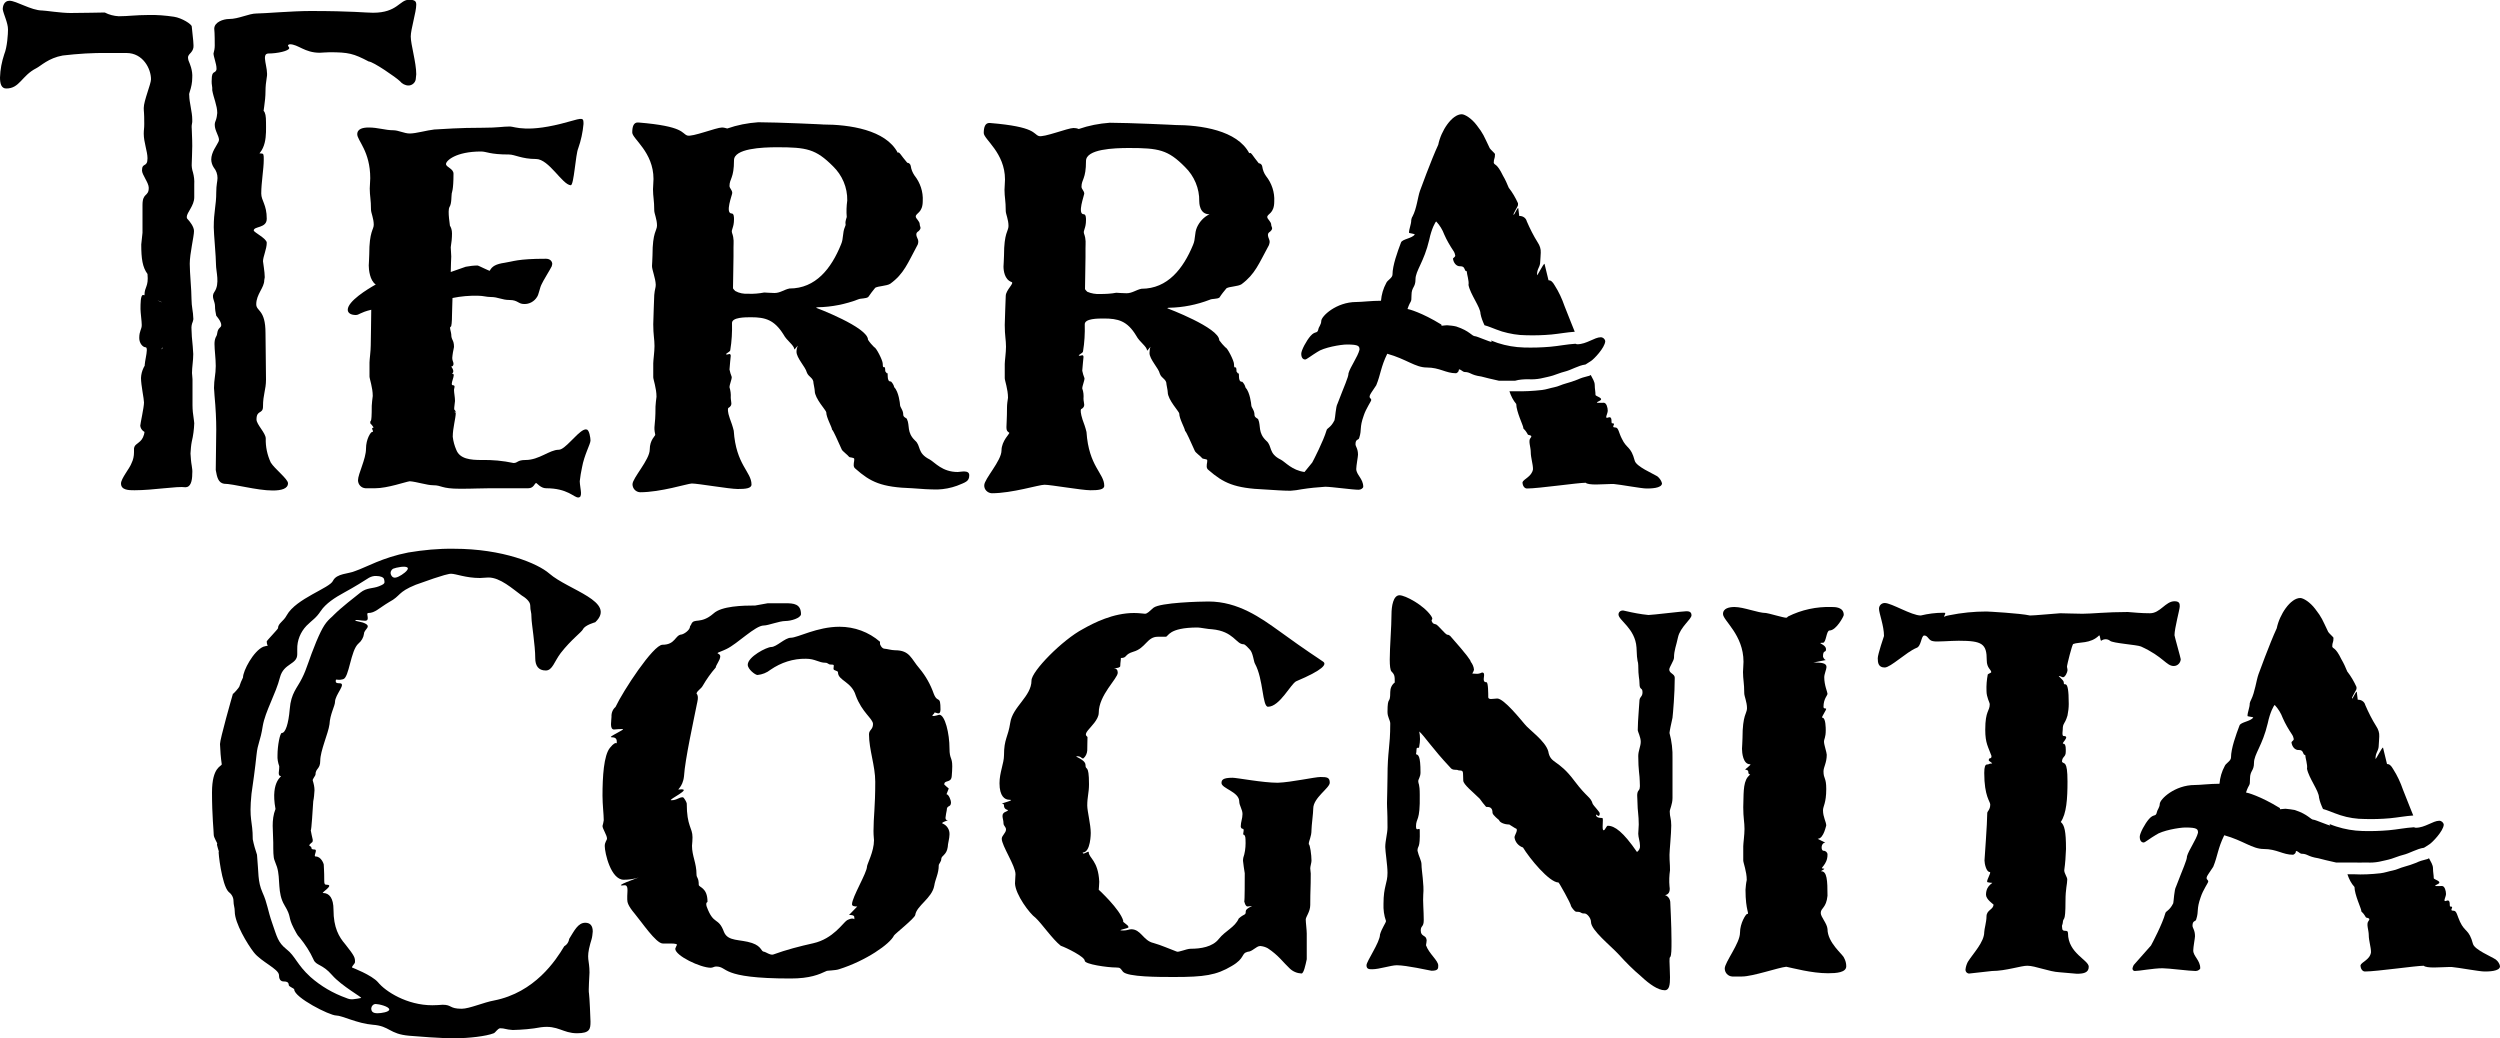 <?xml version="1.0" encoding="utf-8"?>
<!-- Generator: Adobe Illustrator 25.2.1, SVG Export Plug-In . SVG Version: 6.00 Build 0)  -->
<svg version="1.1" id="Camada_1" xmlns="http://www.w3.org/2000/svg" xmlns:xlink="http://www.w3.org/1999/xlink" x="0px" y="0px"
	 viewBox="0 0 1000 415.4" style="enable-background:new 0 0 1000 415.4;" xml:space="preserve">
<g>
	<path d="M53.8,196.1c-2.2,0-5.4,0-5.4-2.7c0-2,3.5-6.1,4.2-8.1c0.7-1.4,1-2.9,1-4.4v-1c-0.1-0.9,0.3-1.7,1-2.2c1-1,3.4-1.6,3.4-7.3
		c1.9,0.2,3.8,0.6,5.7,1.1c-1.2,0-2.6,1.7-4.2,1.7c-1.7,0-3.2-1.2-3.4-2.9c0-0.7,1.5-7.4,1.5-9.3c0-1.5-1.2-6.9-1.2-9.8
		c0.1-2.9,1.5-5.7,3.7-7.6c3.7-3.9,5-3.9,5-4.6c0-0.5-5.6,8.2-6.8,8.2c-1.5,0,1.6-8.3-0.1-8.3c-1,0-2.5-1.5-2.5-3.7
		c0-2.9,1-3.4,1-5.2c0-1.5-0.5-4.9-0.5-6.4c0-2,0-5.6,1-5.6c2,0,7.1,2.9,7.4,2.9c0.5-0.2-6.8-2.4-6.8-2.9c0-3.4,1.7-3.2,1.2-8.4
		c-2-2.7-2.5-6.1-2.5-11.8l0.5-4.7V82c0-5.1,2.5-3.2,2.5-6.9c0-2-2.7-5.2-2.7-6.9c0-3.4,2.2-1,2.2-4.9c0-2.7-1.5-6.4-1.5-9.8
		c0-1.7,0.2-2,0.2-3.9c0-5.1-0.2-4.7-0.2-6.4c0-2.9,2.9-9.6,2.9-11.5c0-4.2-3.2-10.5-9.8-10.5h-7.4c-6.1-0.1-12.1,0.3-18.1,1
		c-5.7,1-8.8,4.2-10.6,5.1c-5.9,3-6.6,8.1-12,8.1c-2,0-2.5-2-2.5-4.4c0.1-3.2,0.7-6.3,1.7-9.3c1.2-2.9,1.5-8.2,1.5-9.9
		c0-2.7-1.8-6.1-2.1-8.1c0-1.2,0.5-3.4,2.7-3.4c2.7,0,8.7,3.9,13.1,3.9c1.2,0,7.4,1,11.3,1C33.3,5.2,40,5,41.9,5
		c1.7,0.9,3.7,1.4,5.6,1.5c3.7,0,6.9-0.5,11.8-0.5c3.5-0.1,6.9,0.2,10.3,0.7c3.2,0.5,7.1,3,7.1,3.9c0,0.7,0.7,5.8,0.7,7.5
		c0.1,1.1-0.3,2.1-1,2.9c-1,1-1.2,1.5-1.2,2c0,0.4,0.1,0.8,0.2,1.2c0.4,0.9,0.7,1.8,1,2.7c0.4,1.4,0.6,2.8,0.5,4.2
		c0,1.9-0.4,3.8-1,5.6c-0.2,0.5-0.3,1-0.2,1.5c0,2.7,1.2,6.6,1.2,9.6v1c-0.2,0.9-0.3,1.8-0.2,2.7c0,1.7,0.2,3.4,0.2,6.9
		c0,3.2-0.2,5.2-0.2,6.9c-0.1,1.2,0.1,2.5,0.5,3.7c0.4,1.5,0.6,3.1,0.5,4.7v5.2c0,3.4-3,6.1-3,7.9c0,0.3,0.1,0.5,0.2,0.7
		c1,1,2.7,3.2,2.7,4.9c0,2.2-1.7,9-1.7,13.1c0,3.7,0.7,10.4,0.7,14.1c0,3,0.7,5.4,0.7,7.4c0.1,0.6,0,1.2-0.2,1.7
		c-0.4,0.9-0.6,1.9-0.5,3c0,1.7,0.2,3.9,0.5,6.9c0,1,0.2,2,0.2,3c0,2.7-0.5,5.2-0.5,7.6c0,0.7,0.2,1.7,0.2,2.5v10.3
		c0,1.9,0.2,3.8,0.5,5.6c0,0.5,0.2,1,0.2,1.7c-0.1,2.5-0.4,4.9-1,7.4c-0.3,1.5-0.4,3.1-0.5,4.7c0.1,1.6,0.2,3.3,0.5,4.9
		c0.2,1.1,0.3,2.1,0.2,3.2c0,3-0.7,5.4-2.7,5.4C70.8,194.4,61.4,196.1,53.8,196.1z M86.3,188c0-3.4,0.2-12.3,0.2-16.2
		c0-3.9-0.2-8.3-0.7-13.7c0-1-0.2-2.2-0.2-2.9c0-3.4,0.7-5.4,0.7-8.8c0-3-0.5-6.4-0.5-8.8c0-0.9,0.1-1.8,0.5-2.7
		c1-1.5,0.2-2.5,1.7-3.9c0.3-0.2,0.5-0.6,0.5-1c0-1.5-2-3.7-2-3.7c-0.3-1.3-0.5-2.6-0.5-3.9c0-2-1.7-3.7-0.2-5.7
		c2.2-3.2,0.6-8.1,0.6-10.8c0-3.2-0.9-12.5-0.9-15c0-6.4,1-8.6,1-14c0-3,0.5-4.4,0.5-5.7c0-1.5-0.5-3-1.5-4.2c-0.6-0.9-1-2.1-1-3.2
		c0-2.9,2.2-5.6,2.9-7.1c0-0.2,0.2-0.5,0.2-0.7c0-1.7-1.7-3.7-1.7-6.1c0-0.7,0.2-1.3,0.5-2c0.3-0.9,0.4-1.8,0.5-2.7
		c0-3-1.5-6.1-2-9.1v-1c-0.2-1.1-0.3-2.3-0.2-3.4c0-1.5,0.2-2.5,1.2-2.9c0.5-0.3,0.8-0.9,0.7-1.5c0-1.7-1.2-4.7-1.2-5.9
		c0.3-1,0.5-2.1,0.5-3.2c0-0.7,0-5-0.2-6.7c0-2.7,3.7-3.9,5.9-3.9c3.9,0,7.9-2.2,11-2.2c2.9,0,14.2-1,21.6-1c16.7,0,22.1,0.7,25,0.7
		c9.8,0,10.6-5.2,14.4-5.2c2.5,0,2.9,0.7,2.9,2c0,2.9-2.2,9.8-2.2,12.7c0,3.2,2.2,10.4,2.2,15.1c0,0.7-0.2,1.2-0.2,2
		c-0.2,1.4-1.5,2.5-2.9,2.5c-1.3,0-2.6-0.7-3.4-1.7c-1.5-1.5-10.8-7.9-12.5-7.9c-6.1-3.2-8.1-3.7-15.7-3.7c-1.7,0-2.9,0.2-3.9,0.2
		c-6.1,0-8.6-3.4-12-3.4c-0.5,0.2-0.7,0.2-0.7,0.5s0.5,0.7,0.5,1c0,1.2-4.9,2.2-8.3,2.2c-3.2,0,0.1,5.9-0.7,9.6
		c-0.3,1.8-0.5,3.6-0.5,5.4c0,4.4-1,8.2-1,10.6c0,1.2-6.6-3.5-3.2-3.5c3.4,0,4.4,0.5,4.4,5.4c0,4.7,0.7,12.3-6.4,15
		c-2.9,1,0.2-3.5,0.2-3.5c2,0,2.8,1,4.3,1c1,0,1,0.5,1,2.5c0,3.7-1,9.1-1,13.5c0,2.9,2.2,4.4,2.2,10.1c0,3.9-5.2,2.9-5.2,4.7
		c0,0.7,5.2,3.2,5.2,4.9c0,2.5-1.5,5.6-1.5,7.4c0,0.5,0.7,4.2,0.7,6.4c-0.1,0.4-0.1,0.8-0.2,1.2c0,3-3.2,5.6-3.2,9.6
		c0,2.9,3.7,2,3.7,11.5c0,5.1,0.2,12.5,0.2,18.6c0,4.2-1.2,5.9-1.2,10.8c0,3.2-2.6,1.2-2.6,5.2c0,2,3.7,5.4,3.7,7.6
		c-0.1,3.3,0.6,6.6,2,9.6c1.5,2.5,6.9,6.6,6.9,8.3c0,2.2-2.7,2.9-6.1,2.9c-6.4,0-15.8-2.7-19.5-2.7C87.3,193.1,86.8,190.9,86.3,188z
		"/>
	<path d="M147.5,106.2c0-1.2,0.2-2.5,0.2-4.4c0-9.4,1.8-9.9,1.8-11.9c0-2.5-1.1-4.8-1.1-6c0-4.1-0.5-5.5-0.5-8.5
		c0-1.2,0.2-2.8,0.2-4.1c0-10.8-5.2-15.1-5.2-17.6c0-2.3,2.5-2.7,4.6-2.7c3.7,0,6.6,1.1,9.8,1.1c2.1,0,4.4,1.3,6.6,1.3
		c2.5,0,6.9-1.3,9.8-1.6c4.1-0.2,9.6-0.7,19.5-0.7c6,0,7.8-0.5,10.8-0.5c1.8,0,6.9,2.8,23.4-1.9c5.9-1.7,6-1.6,6,0.9
		c-0.3,3.3-1,6.6-2.1,9.7c-1.1,2.5-1.7,14.8-3,14.8c-3.4-0.2-8.7-10.5-13.9-10.5c-5.7,0-8.5-1.8-10.8-1.8c-7.8,0-8.9-1.2-11.2-1.2
		c-10.1,0-14,3.7-14,5s3,1.8,3,3.9c0,6.6-0.7,7.6-0.7,7.8c-0.2,1.3,0,4.1-0.9,5.5c-0.9,1.6,0.3,7.6,0.3,8.7c0,1.4-5.4-3-2.8-3
		c0.2,0,0.2,0.5,0.7,0.5c1.3,0,2.8,1.6,2.8,4.4c0,1.8-0.2,3.7-0.5,5.5c0,1.1,0.2,2.5,0.2,3.7c0,0.9-0.2,3.7-0.2,6.2l6-2.1
		c1.6-0.3,3.2-0.5,4.8-0.5c0.2,0,4.8,2.3,4.8,2.1c0.9-1.8,2.5-2.7,6-3.2c3.4-0.5,5-1.6,16.5-1.6c1.8,0,2.5,1.2,2.5,2.1
		c0,0.2-0.2,0.7-0.2,0.9c-0.5,1.1-3.7,6.2-4.1,7.3c-0.7,1.3-1.1,4.1-1.8,5c-1.1,1.8-3.1,2.9-5.2,2.8c-2.3,0-2.5-1.6-5.7-1.6
		c-3.2,0-4.6-1.2-7.6-1.2c-1.8,0-3-0.5-5-0.5c-3.5-0.1-6.9,0.2-10.3,0.9c0,2.3-0.2,4.1-0.2,6.9c0,2.5-0.2,4.6-0.5,4.6
		c-0.7,0,0.2,2.3,0.2,3c0,2.5,1.1,2.1,1.1,5.1c-0.3,1.4-0.6,2.9-0.7,4.4c0,1.1,0.5,1.6,0.5,2.3c0,0.5-0.2,1.1-0.9,1.1
		c2.1,2.9-0.6,2.9,0.5,2.9c1.6,0-1.4,4.6,0.2,4.6c1.1,0,0.4,1.3,0.4,1.8c0,1.3,0.4,2.9,0.4,4.5c0,0.7-0.9,4.7,0.3,4.7
		c1.6,0-6.2-2.1-3.4-2.1c2.3,0,3.4,0.9,3.4,2.1c0,2.3-1.2,6-1.2,9.6c0.2,1.8,0.7,3.6,1.4,5.2c1.4,3.7,5.7,4.1,10.1,4.1
		c4.3-0.1,8.6,0.3,12.8,1.2c1.8,0,1.4-1.2,4.8-1.2c5.5,0,9.6-4.1,13.3-4.1c2.5,0,6.9-6.4,9.9-7.9c0.4-0.2,0.8-0.3,1.2-0.2
		c1.1,0,1.6,3.4,1.6,4.4c0,1.4-2.5,5.7-3.4,10.8c-0.4,1.8-0.7,3.7-0.9,5.5c0,1.1,0.5,3.9,0.5,4.6c0,0.5,0,0.9-0.2,1.4
		c-0.2,0.3-0.5,0.5-0.9,0.5c-1.8,0-4.2-3.7-12.9-3.7c-2.1,0-3.7-2.1-3.9-2.1c-0.7,0-0.9,2.1-3.2,2.1H196c-3.9,0-6.6,0.2-11.9,0.2
		c-7.8,0-7.3-1.4-10.8-1.4c-2.5,0-6.6-1.4-9.4-1.6c-1.6,0.2-8.9,2.8-13.8,2.8h-3.9c-1.7-0.1-3-1.5-3-3.2c0,0,0,0,0,0
		c0-2.5,3.2-8.5,3.2-12.6c0-3.9,1.9-6.7,2.4-6.7c1.2,0-0.8-1.7,0.5-1.7c0.5,0-1.2-1.8-1.2-1.8c0-2.3,0.6,1.7,0.6-7
		c0.1-1.3,0.2-2.6,0.4-3.9c0-3.4-1.3-6.9-1.3-7.8V145c0-1.2,0.5-4.6,0.5-6.9c0-2.7,0.2-9.8,0.2-14.2c-4.6,1.1-4.8,2.1-6.2,2.1
		c-1.8,0-3.2-0.7-3.2-2.1c0-3.4,7.8-8.2,11.2-10.1C147.9,112.2,147.5,107.8,147.5,106.2z"/>
	<path d="M256,196.9c-1.7-0.1-3-1.5-3-3.2c0,0,0,0,0,0c0-2.5,6.9-9.8,6.9-13.9c0-3.9,2.3-5.5,2.2-5.9c-0.8-3.9,0.1-2.6,0.1-11.3
		c0.1-1.3,0.2-2.6,0.4-3.9c0-3.4-1.3-6.9-1.3-7.8v-5.6c0-1.2,0.5-4.6,0.5-6.9c0-2.8-0.5-4.4-0.5-8.7c0.2-4.6,0.2-8.5,0.4-11.7
		c0.2-2.4,0.6-2.8,0.6-4.1c-0.1-2.7-1.5-5.9-1.5-7.5c0-1.1,0.2-2.5,0.2-4.3c0-9.4,1.8-9.8,1.8-11.9c0-2.5-1.1-4.8-1.1-6
		c0-4.1-0.5-5.5-0.5-8.5c0-1.2,0.2-2.8,0.2-4.1c0-10.8-8.5-16.1-8.5-18.6c0-2.3,0.5-4.2,2.5-4c18.4,1.5,17.2,4.4,19.5,5.2
		c1.9,0.7,11.6-3.2,13.9-3.2c0.7,0,1.4,0.2,2.1,0.4c4-1.4,8.1-2.2,12.4-2.5c7.6,0,27,0.9,25.9,0.9c10.5,0,25.1,2.1,29.9,11.3
		c0.6-0.6,1.2,1,3.8,4c0.7,0,1.3,0.6,1.4,1.3c0.2,1.4,0.7,2.6,1.5,3.8c2.3,2.9,3.5,6.5,3.3,10.2c0,4.8-2.8,4.8-2.8,6.2
		c0,0.9,1.6,1.8,1.6,3.2c0,0.9,0.9,1.3-0.4,2.6c-0.7,0.5-1.5,0.9-0.5,3c0.4,0.7,0.4,1.6,0.1,2.4c-4.1,7.6-5.5,11.7-11,15.7
		c-1.4,0.9-4.8,0.9-6,1.6c-1,1.2-1.9,2.4-2.8,3.7c-0.9,0.7-3,0.5-3.9,0.9c-5.2,2-10.7,3.1-16.3,3.2c-0.2,0-0.5,0.1-0.7,0.2
		c0,0,20.8,7.8,20.8,12.8c0.7,1.1,1.6,2.1,2.5,3c0.7,0,3.4,5.2,3.4,6.6c0,3,1-0.4,1,3l0.6,0.8c0.9-0.7-0.4,3.5,1.7,3.3
		c0.6,0.6,1.1,1.4,1.3,2.3c1.8,1.8,2.3,6.6,2.3,6.9c0,1.3,1.3,2.1,1.3,4.1c0,1.1,1.5,1.3,1.5,1.8c1.2,2.5-0.2,5.2,3.2,8.5
		c2.5,2.1,0.7,5,5.9,7.6c2.1,1.2,5,5,11.2,5c1.1,0,4.6-1,4.6,1.3c0,2.5-1.5,2.8-4.9,4.2c-2.5,0.9-5.1,1.4-7.8,1.5
		c-3,0-6.6-0.2-10.1-0.5c-12.4-0.4-16.7-2.5-22.7-7.8c-0.6-0.4-0.8-1.1-0.7-1.8c0-0.9,0.2-0.9,0.2-2.1c0-0.7-1.9-0.5-2.1-0.9
		c-0.5-0.7-2.7-2.3-2.9-2.9c-1.8-3.9-3.2-7.3-3.9-8c0-0.9-2.3-4.8-2.3-6.9c0-0.7-4.6-5.5-4.6-8.5c0-0.7-0.5-2.9-0.5-3.1
		c0-2.3-2-2.4-2.7-4.4c-0.5-2.1-4.1-5.7-4.1-8.2c0-0.9,0.2-1.7,0.5-2.5c0.7-0.9-1.4,2-1.4,1.5c0-1.6-3-3.4-4.3-5.9
		c-3.7-5.9-7.3-6.9-13-6.9c-2.3,0-7.6,0-7.6,2.3c0.1,3.6-0.1,7.3-0.7,10.9c0,0.7-2.8,1.7-1.2,1.7c0.2,0,0.7-0.2,0.9-0.2
		c0.2,0,0.5,0.2,0.5,0.7c0,0.2-0.5,4.8-0.5,5.5c0.2,1,0.5,2,0.9,3c0,1.1-0.9,3-0.9,4.1c0.4,1.3,0.6,2.7,0.5,4.1c0,1.8,1,3.1-1,4.2
		c-0.2,0.2-0.3,1.6,0.6,4.1c0.6,1.6,1.2,3.3,1.6,5c0.9,13.7,7.1,16.4,7.1,21.5c0,1.6-2.5,1.8-5.5,1.8c-3.4,0-15.8-2.2-18.4-2.2
		C274.8,193.5,264.3,196.9,256,196.9z M299.3,117.5c2.1,0.1,4.3-0.1,6.4-0.5c0.5,0,2.5,0.2,4.1,0.2c2.3,0,3.9-1.4,6-1.8
		c10.5,0,16.7-8,20.6-17.6c1.1-2.5,0.5-4.6,1.6-7.1c0.7-1.6-0.4-0.6,0.7-3.9c-0.2-2.2-0.1-4.4,0.2-6.6c0.1-5.2-2-10.1-5.7-13.7
		c-6.9-6.9-10.5-7.6-22.4-7.6c-6,0-17.2,0.5-17.2,5.2c0,7.3-1.8,7.3-1.8,10.3c0,0.9,1.1,1.6,1.1,2.8c0,0.7-3,8.2-0.2,8.2
		c0.9,0,0.9,1.6,0.9,2.3c0,3.4-1.2,4.1-0.8,5.4c0.9,2.5,0.6,3.8,0.6,6v3.4c0,5-0.2,8.5-0.2,12.8c0,0.2,0.7,0.9,0.9,1.1
		C295.7,117.3,297.5,117.6,299.3,117.5L299.3,117.5z"/>
	<path d="M662.9,190.5c-1.8-1.1-8.4-3.9-9-6.2c-1.6-6-3.2-4.6-5.2-8.9c-1.2-2.3-1.3-4.4-2.5-4.4c-2.3,0,0.7-1.7-1.4-1.7
		c-0.5,0,0.4-3-1.5-2.3c-1.7,0.7-0.2-1.5-0.2-2.7c0-1.2-0.5-3.2-1.6-3.2c-2.1,0-3.9,0.3-1.8-0.7c2.3-1.1-1.5-1.9-1.5-2.4
		c0-1.4-0.3-2.4-0.3-3.9c0-1.5-0.9-2.7-1.6-4.1c-0.4,0.3-0.8,0.4-1.3,0.5c-1.3,0.3-2.6,0.7-3.9,1.3c-1.6,0.6-3.2,1.2-4.8,1.6
		c-1.6,0.4-3,1.2-4.6,1.5c-1.6,0.3-3.2,0.9-4.9,1.1c-3.6,0.4-7.2,0.6-10.8,0.5h-2.2c0,0,0,0.1,0,0.1c0.6,1.8,1.5,3.6,2.7,5
		c0,3,2.8,8.7,2.8,9.4c0,0.9,0.2-0.1,1.9,2.9c0.5,0.2,2,0.2,1,1.3c-1,1.1,0.1,3.6,0.1,5.6c0,2.3,0.9,4.8,0.9,6.9
		c-0.5,3-3.8,3.9-4.2,5.2c0,1.3,0.7,2.5,1.8,2.5c4.6,0,20.3-2.3,23.5-2.3c0.4,0.5,2.1,0.7,4.1,0.7s4.4-0.2,6-0.2h1.1
		c2.5,0.2,11.1,1.8,13.1,1.8c1.4,0,6.2,0,6.2-2.1C664.5,192.2,663.8,191.2,662.9,190.5z"/>
	<path d="M611.3,151.7c1.6,0.1,3.3,0,4.9-0.3c1.7-0.4,3.4-0.7,5-1.2c1.6-0.5,2.9-1.1,4.5-1.5c2.9-0.7,5.5-2.5,8.5-2.9
		c0.5-0.3,1.1-0.7,2.2-1.4c1.1-0.7,5.5-5.2,5.7-7.9c-0.1-0.9-0.9-1.6-1.8-1.6c-2.5,0-5.7,2.8-9.4,2.8c-0.2,0-0.5-0.1-0.7-0.2
		c-3.4,0.2-6.7,0.9-10.1,1.2c-3.5,0.3-7,0.4-10.5,0.3c-3.6-0.1-7.1-0.7-10.5-1.8c-0.9-0.3-1.8-0.7-2.7-1l0.3,0.6
		c-0.7,0-6-2.3-6.6-2.3c-1.4,0-2.1-2.1-7.6-3.9c-1.2-0.3-2.4-0.4-3.7-0.5c-0.9,0-1.6,0.2-2.1,0.2c-0.2,0,0-0.2-0.2-0.5
		c-7.8-4.8-13.1-6.2-13.5-6.2c1.3-3.9,1.6-2.1,1.6-5.5s1.6-3,1.6-6.4s3.4-6.9,5.5-15.8c0.9-4.4,2.5-7.3,2.8-7.3
		c1.4,1.5,2.5,3.3,3.2,5.2c1,2.3,2.3,4.5,3.7,6.6c0.4,0.6,0.6,1.2,0.7,1.8c0,0.7-0.9,0.9-0.9,1.3c0.1,0.8,0.4,1.5,0.9,2.1
		c0.5,0.6,1.3,1,2.1,0.9c2.1,0,1.3,2,2.5,2c0,1.1,1,3.9,0.7,5.5c0.7,3.7,4.8,8.9,4.8,11.5c0.3,1.6,0.9,3.1,1.6,4.6
		c0.8,0.2,1.6,0.5,2.4,0.8c1.5,0.6,3.1,1.2,4.6,1.7c3.1,0.9,6.4,1.5,9.7,1.5c3.4,0.1,6.7,0,10.1-0.3c3.1-0.3,6.2-0.9,9.3-1.1
		c-0.6-1.6-2.1-5.1-4.1-10.3c-1-2.9-2.3-5.7-3.9-8.2c-0.9-1.6-1.6-2.1-2.5-2.1l-1.6-6.6c-0.5,0-3,5.2-3,4.5c0-2.8,1.3-3,1.3-5.5
		c0-0.9,0.2-2.1,0.2-3.4c0.1-1.5-0.4-2.9-1.2-4.1c-1.7-2.7-3.1-5.5-4.4-8.5c-0.3-1.3-1.6-2.2-3-2.1l-0.4-3.2c-0.5,0-1.6,3-1.9,2.7
		c-0.2-0.4,1.8-3.4,1.8-3.9v-0.7c-1-2.2-2.2-4.3-3.7-6.2c-0.7-1.7-1.4-3.3-2.3-4.8c-2.5-5.2-3.4-4.1-3.7-5.2c0-1.8,0.5-1.4,0.5-3.5
		c0-0.2-1.8-1.8-2.1-2.3c-2.5-5.2-2.5-5.7-5.2-9.2c-2.1-2.8-4.8-4.4-6-4.4c-3.9,0-8.3,6.6-9.4,12.2c-2.8,6-7.3,18.4-7.3,18.4
		c-0.9,2.5-1.3,7.1-3,10.3c-0.3,0.4-0.4,0.9-0.5,1.4c0,1.8-0.9,3.5-0.9,5.1c0,0.2,2.3,0.4,2.3,0.7c-1.1,1.6-5,1.8-5.5,3.2
		c-1.4,3.7-3.4,9.2-3.4,12.8c0,1.4-2.1,2.3-2.5,3.4c-1.2,2.2-1.9,4.6-2.1,7.1c-3.9,0-7.6,0.5-9.9,0.5c-8,0-14,5.7-14,7.6
		c0,1.4-1.1,2.6-1.1,3.1c-0.5,2.3-1.2,0.6-3.2,2.9c-1.6,1.8-3.7,5.7-3.7,7.1c0,1.6,0.7,2.3,1.6,2.3c0.5,0,2.8-1.8,4.8-3
		c2.5-1.8,9.4-3,11.9-3c4.8,0,5,0.7,5,2.1c-0.7,2.8-3.7,6.9-4.4,9.4c0,1.6-1.6,4.8-4.4,12.2c-0.7,1.1-0.9,5.7-1.2,6.6
		c-1.6,3.2-3,3-3.2,4.1c-1.2,4.1-5.2,11.9-5.7,12.8l-3.1,3.8c-5-0.7-7.6-3.9-9.4-4.9c-5.2-2.5-3.4-5.5-5.9-7.6
		c-3.4-3.2-2.1-6-3.2-8.5c0-0.4-1.5-0.7-1.5-1.8c0-2.1-1.3-2.8-1.3-4.1c0-0.2-0.5-5-2.3-6.9c-0.2-0.9-0.7-1.7-1.3-2.3
		c-2.1,0.2-0.8-4-1.7-3.3l-0.6-0.8c0-3.4-1,0-1-3c0-1.3-2.7-6.6-3.4-6.6c-0.9-0.9-1.8-1.9-2.5-2.9c0-5-20.8-12.8-20.8-12.8
		c0.2-0.2,0.4-0.2,0.7-0.2c5.6-0.1,11.1-1.2,16.3-3.2c0.9-0.5,3-0.2,3.9-0.9c0.8-1.3,1.8-2.5,2.8-3.7c1.1-0.7,4.6-0.7,6-1.6
		c5.5-4.1,6.9-8.2,11-15.7c0-0.5,0.6-0.9,0-2.4c-0.9-2.1-0.2-2.5,0.5-3c1.4-1.3,0.4-1.8,0.4-2.6c0-1.4-1.6-2.3-1.6-3.2
		c0-1.3,2.8-1.3,2.8-6.2c0.2-3.7-1-7.3-3.3-10.2c-0.8-1.1-1.3-2.4-1.5-3.8c-0.1-0.7-0.7-1.3-1.4-1.3c-2.5-3-3.1-4.7-3.8-4
		c-4.8-9.2-19.4-11.3-29.9-11.3c1.1,0-18.4-0.9-25.9-0.9c-4.2,0.3-8.4,1.1-12.4,2.5c-0.7-0.3-1.4-0.4-2.1-0.4
		c-2.3,0-12,3.9-13.9,3.2c-2.3-0.8-1.1-3.7-19.5-5.2c-2-0.2-2.5,1.8-2.5,4c0,2.5,8.5,7.9,8.5,18.6c0,1.3-0.2,3-0.2,4.1
		c0,3,0.5,4.3,0.5,8.5c0,1.2,1.1,3.4,1.1,6c0,2.1-1.8,2.5-1.8,11.9c0,1.8-0.2,3.2-0.2,4.3c0,1.6,0.4,5.2,3.2,6.2
		c1.3,0.4-2.2,3.1-2.3,5.5c-0.2,3.2-0.2,7.1-0.4,11.7c0,4.3,0.5,5.9,0.5,8.7c0,2.3-0.5,5.7-0.5,6.9v5.7c0,0.9,1.3,4.4,1.3,7.8
		c-0.2,1.3-0.4,2.6-0.4,3.9c0,8.7-0.9,8.9,0.9,10.1c0.4,0.2-3.1,3.2-3.1,7.1c0,4.1-6.9,11.4-6.9,13.9c-0.1,1.7,1.3,3.1,3,3.2
		c0,0,0,0,0,0c8.2,0,18.8-3.4,21.1-3.4c2.5,0,14.9,2.2,18.4,2.2c3,0,5.5-0.2,5.5-1.8c0-5-6.2-7.7-7.1-21.5c-0.4-1.7-1-3.4-1.6-5
		c-0.8-2.5-0.8-3.8-0.6-4.1c2.1-1.1,1-2.4,1-4.2c0.1-1.4,0-2.8-0.5-4.1c0-1.1,0.9-3,0.9-4.1c-0.4-1-0.7-2-0.9-3
		c0-0.7,0.5-5.2,0.5-5.5c0-0.5-0.2-0.7-0.5-0.7s-0.7,0.2-0.9,0.2c-1.6,0,1.2-1,1.2-1.7c0.6-3.6,0.8-7.2,0.7-10.9
		c0-2.3,5.2-2.3,7.6-2.3c5.7,0,9.4,0.9,13,6.9c1.3,2.5,4.3,4.3,4.3,5.9c0,0.3,1-1,1.4-1.5c-0.3,0.8-0.4,1.6-0.4,2.5
		c0,2.5,3.7,6.2,4.1,8.2c0.7,2.1,2.7,2.1,2.7,4.4c0,0.2,0.5,2.4,0.5,3.1c0,3,4.6,7.8,4.6,8.5c0,2.1,2.3,6,2.3,6.9
		c0.7,0.7,2.1,4.1,3.9,8c0.2,0.7,2.5,2.3,2.9,2.9c0.2,0.5,2.1,0.3,2.1,0.9c0,1.2-0.2,1.2-0.2,2.1c-0.1,0.7,0.1,1.4,0.7,1.8
		c6,5.2,10.3,7.3,22.7,7.8c3.4,0.2,7.1,0.5,10.1,0.5c1.5-0.1,3-0.3,4.5-0.6c3.1-0.5,6.3-0.8,9.4-1c2.5,0,10.8,1.2,13.4,1.2
		c0.9,0,1.8-0.7,1.8-1.2c0-3.2-2.8-4.8-2.8-7.1c0-1.3,0.7-5,0.7-5.7c0-2.5-1-3.3-1-4.2c0-2.3,1.3-1.5,1.5-2.6c1.1-3.4,0-3.9,1.8-8.9
		c0.9-2.8,3-5.7,3-6.2c0-0.9-1.5-0.6,0-2.9c1.5-2.3,1.3-1.9,2-3c1.8-4.4,1.8-7.3,4.4-12.6c7.6,2.1,11.2,5.5,15.8,5.5
		c5.2,0,7.6,2.3,11.7,2.3c0.2,0,1.1-0.5,1.1-1.2c0-1.1,1.6,0.7,2.3,0.7c2.5,0,2.3,1.2,6.7,1.8c1,0.3,4.8,1.2,7.1,1.7h6.4
		C607.7,151.8,609.5,151.7,611.3,151.7z M456.6,115.5c-2.1,0.4-3.7,1.8-6,1.8c-1.6,0-3.7-0.2-4.1-0.2c-2.1,0.4-4.3,0.5-6.4,0.5
		c-1.8,0.1-3.6-0.2-5.2-0.9c-0.2-0.2-0.9-0.9-0.9-1.1c0-4.4,0.2-7.8,0.2-12.8v-3.4c0-2.3,0.3-3.5-0.6-6c-0.4-1.3,0.8-2,0.8-5.4
		c0-0.7,0-2.3-0.9-2.3c-2.7,0,0.2-7.6,0.2-8.2c0-1.2-1.1-1.8-1.1-2.8c0-3,1.8-3,1.8-10.3c0-4.8,11.2-5.2,17.2-5.2
		c11.9,0,15.6,0.7,22.4,7.6c3.7,3.6,5.8,8.6,5.7,13.7c0,0.4,0,5.3,4.1,5.2c-2.3,1.1-4,3-5,5.2c-1.1,2.5-0.5,4.6-1.6,7.1
		C473.3,107.4,467.1,115.5,456.6,115.5L456.6,115.5z"/>
	<path d="M373.8,285c0,0.7-1.8,1.4-0.2,1.4c0.7-0.1,1.4-0.3,2.1-0.5c2.3,0,4.1,7.5,4.1,13.5c0,4.3,1.1,3.4,1.1,7.1
		c0,1.3-0.1,2.6-0.2,3.9c-0.2,3-3,1.4-3,3.4c0.6,0.6,1.2,1.1,1.8,1.6l-0.9,2.3c0.9,0,1.8,2.5,1.8,3.2c0,2.3-1.7,0.9-1.7,3.2
		c-0.2,1-0.4,2-0.5,3c0,0.5,0.2,0.9,0.5,0.9c1.6,0-2.6,0.9-1.7,1.4c1.8,0.7,2.9,2.5,2.8,4.4c0,1.6-0.7,3.7-0.7,5
		c-0.5,3.4-2.6,3.3-2.6,4.9c0,0.9-1,1.9-1,2.4c0,3.4-1.4,5.5-1.8,8.2c-0.9,5-7.1,8-7.6,11.7c-0.2,1.3-8.2,7.6-8.5,8.2
		c-1.6,3.4-11.2,10.1-22,13.5c-1.4,0.5-4.8,0.5-5,0.7c-3,1.4-6.6,3-14.4,3c-28.8,0-24.7-4.8-29.8-4.8c-0.7,0-1.3,0.5-2.1,0.5
		c-4.1,0-14.2-4.8-14.2-7.6c0.2-0.5,0.4-1.1,0.7-1.6c0-0.2-0.5-0.5-2.5-0.5h-3.2c-2.7,0-8.5-8.7-11.2-11.9c-2.7-3.2-3-4.6-3-5.7
		v-1.4c0-1.8,0.6-4.5-1.2-4.3c-5.1,0.7,5.8-3.1,5.8-3.1c-1.9,0.6-3.9,0.9-6,0.9c-5.2,0-7.6-10.8-7.6-13.5c0-1.6,0.9-2.3,0.9-3
		c0-1.3-1.8-3.9-1.8-5c0.2-0.8,0.4-1.5,0.5-2.3c0-2.3-0.5-6.2-0.5-9.8c0-7.6,0.5-16.2,3-19.2c3-3.7,2.7-0.4,2.7-2.6
		c0-1.1-0.7-1.6-2.1-1.6c-1.8,0,6-3.3,4.4-3.3c-1.1,0-2.3,0.1-3.4,0.2c-0.9,0-1.2-0.9-1.2-2.1s0.2-2.3,0.2-3c-0.1-1.5,0.5-3,1.6-3.9
		c3-6.4,15.1-24.9,18.8-24.9c5.2,0,5-3.9,7.6-4.1c1.1-0.2,3.4-1.8,3.4-3.2c0-0.2,0.5-0.7,0.5-0.9c1.1-2.7,3.7,0.2,8.9-4.3
		c3.2-3,11.7-3.2,16.7-3.2l5-0.9h7.1c3.2,0,6.2,0.2,6.2,4.4c-0.2,1.6-4.1,2.7-6.2,2.7c-2.5,0-6.9,1.8-8.7,1.8
		c-3.4,0-10.5,7.3-14.9,9.4l-1.1,0.5c-4.6,1.8-1.4,0.7-1.4,2.5c0,1.4-1.8,3.5-1.8,4.4c-2,2.3-3.7,4.7-5.2,7.3
		c-0.7,1.3-2.2,1.9-2.5,3.1c1.1,1.1,0.2,3.8,0.2,4c-1.3,6.6-4.8,22.4-5.2,29.1c-0.5,4.6-3.2,5.5-1.9,5.3c6-0.7-5,4.3-3.2,4.3
		c2.3,0,3-1.2,4.6-1.2c0.5,0,1.6,2.1,1.6,2.5c0,9.2,2.3,9.6,2.3,13.5c0,1.1-0.1,2.3-0.2,3.4c0,4.1,1.8,6.9,1.8,11.4
		c0,1.6,0.9,1.2,0.9,4.2c0,1.1,3.5,1,3.5,6.8c0,0.2-0.5,0.2-0.5,0.9c0,0.4,0.1,0.8,0.2,1.1c2.8,7.6,4.6,3.9,6.9,10.1
		c1.6,3.9,6.4,2.8,11.2,4.4c4.1,1.4,3.5,3.5,4.9,3.5c0.4,0,2.5,1.5,3.6,1.1c5.2-1.9,10.6-3.3,16-4.5c8-1.8,11.9-8.2,13.5-9.2
		c4.4-2.3,2.9,2.3,2.9-1.4c-0.2-0.7-1.1-0.7-2.1-0.7l3.3-3.4c-1.3,0-2.1-0.2-2.1-0.9c0-2.8,6-12.6,6-15.1c0-0.9,2.8-6,2.8-10.5
		c0-0.7-0.2-1.6-0.2-3.7c0-5.7,0.7-9.4,0.7-19.7c0-6.4-2.5-12.8-2.5-19c0-1.8,1.6-1.8,1.6-4.1c0-2.1-4.4-4.6-6.9-11.4
		c-1.6-5.5-7.1-6-7.1-9.2c0-0.9-1.8-0.6-1.8-1.5c0-1.4,0.7-1.7-1.3-1.7c-0.7,0-1-0.7-1.9-0.7c-2.7,0-4.1-1.6-7.8-1.6
		c-5.1-0.1-10,1.5-14.2,4.4c-1.5,1.2-3.3,1.9-5.2,2.1c-0.9,0-3.9-2.3-3.9-4.1c0-3.2,7.6-7.1,9.4-7.1c2.1,0,5.5-3.7,7.8-3.7
		c2.8,0,10.5-4.4,19.5-4.4c6,0,11.7,2.1,16.2,6v0.9c0,0.2,0.7,1.9,1.9,1.9c0.7,0,2.7,0.6,4.1,0.6c6,0,6.4,3.4,9.8,7.3
		c2.5,3,4.4,6.4,5.7,10.1c1.6,4.1,2.7,0.2,2.7,6.4C376.1,286.3,374.7,285,373.8,285z"/>
	<path d="M528.2,310.8c2.7,0,3.7,0.2,3.7,2.3c0,2.1-6.6,6-6.6,10.3c0,1.8-0.7,6.9-0.7,8.5c0,3-1.1,4.2-1.1,5.8
		c0.5,0,1.1,4.3,1.1,6.6c0,0.7-0.5,2.3-0.5,3c0,0.7,0.2,1.6,0.2,2.1c0,6.4-0.2,6.2-0.2,12.6c0,2.7-1.8,4.7-1.8,5.8
		c0,1.1,0.4,4.3,0.4,5.6v10.3c-0.5,2.3-1.2,5.7-2.1,5.7c-1.8-0.1-3.5-0.8-4.8-2.1c-2.3-2.1-4.4-5.2-8.7-8c-0.9-0.5-1.9-0.8-3-0.9
		c-1.6,0-3.2,2.3-5,2.3c-2.8,0.7-0.9,2.5-6.4,5.7c-6.2,3.7-11,4.4-23.1,4.4c-6.2,0-18.5,0-20.4-2.1c-1.1-1.4-1-1.7-2.8-1.7
		c-3.4,0-12.5-1.3-12.5-2.7c0-1.6-7.3-5.2-9.6-6c-3.4-2.7-7.6-8.9-10.1-11.2c-2.3-1.6-8-9.2-8.2-13.7c0-1.6,0.2-2.5,0.2-3.7
		c0-3.4-5.5-11.4-5.5-14.2c0-1.3,1.7-2.3,1.7-3.7c0-1.1-1-1.4-1-2.5c0-2.1-1.5-3.8,1.3-4.8c1.6-0.9-1.1,0-1.1-2.3
		c0-0.7-0.5-0.7-0.7-0.7c-1.3,0,5.8-1.6,2.8-1.6c-1.8,0-3.9-1.4-3.9-6.6c0-4.3,1.8-8,1.8-11.2c0-6.6,1.6-7.1,2.5-13
		c0.9-6.4,8.5-10.5,8.5-16.9c0-3.7,12.4-16.3,20.6-20.6c4.4-2.5,12.1-6.4,20.4-6.4c2.3,0,3.7,0.3,4.4,0.3c0.9,0,1.8-1,3.4-2.4
		c2.7-2.1,18.8-2.5,22-2.5c11.9,0,21,6.6,28.4,11.9c12,8.7,14.4,10,17.5,12.2c1.4,1,0.1,3.2-10.8,7.8c-2.1,0.9-6.6,10.2-11.3,10.2
		c-2.3,0-1.8-11-5.2-17.2c-0.5-0.7-0.8-4.5-2.1-5.7c-0.5-0.5-1.8-2.1-2.5-2.1c-3,0-3.9-5.2-12.6-6c-1.3,0-4.8-0.7-5.7-0.7
		c-11.9,0-11.7,3.7-12.8,3.7h-3.2c-4.3,0-4.8,4.6-9.8,6c-3.7,1.1-2.3,2.5-5,2.5c0.2,0-0.2,1.8-0.2,3.2c0,1.1-3.9,0.9-2.8,0.9
		c1.3,0,1.8,0.7,1.8,1.8c0,2.3-7.6,8.9-7.6,16c0,2.7-3.3,5.7-4.3,7c-1.8,2.2-0.2,2.3-0.2,2.8c0,2.1-0.1,1.9-0.1,5.3
		c-0.1,1.2-0.6,2.4-1.6,3.2c-0.9,0-0.7-0.9-2.5-0.9c-1.6,0,3.4,1.2,3.4,3.5c0,2.5,1.4-0.8,1.4,7.7c0,3.4-0.7,5-0.7,8.5
		c0,2.3,1.4,7.6,1.4,11c0,0,0,7.8-3.2,7.8c0,1.3,2.4-1,2.4-0.1c0,2.3,3.8,3.3,4.2,11.8c0,1.4-0.2,2.5-0.2,3.2c0,0,8.5,7.8,9.8,12.4
		c-0.5,0.7,2.1,1.5,2.1,2.6c0,0.5-5.5,1.3-2.1,1.3c1.6,0,2.3-0.5,3.2-0.5c3.9,0,4.8,4.6,8.9,5.5c3.2,0.9,6.2,2.3,9.2,3.4
		c0.7,0.5,3.9-1.1,5.7-1.1c3.9,0,8.7-0.7,11.2-3.9c2.7-3.4,6.4-4.6,8-8.2c2.3-2.1,2.8-1.1,2.8-2.9c0-1.1,2.7-2.1,2.5-2.1
		c-0.7,0-1.3,0.2-1.8,0.2c-0.9,0-1.3-2.1-1.3-2.1c0.2,0,0.2-8.5,0.2-11.2c-0.3-1.7-0.5-3.3-0.7-5c0-0.9,0.2-1.7,0.5-2.5
		c0.5-2,0.6-4,0.5-6.1c0-1.4-0.5-1.8-0.7-1.8c-0.7,0,0.6-2.4-0.5-2.4c-0.5,0-0.7-0.7-0.7-0.9c0-1.8,0.7-3.2,0.7-5
		c0-1.8-1.3-3.4-1.3-5c0-3.9-7.1-5.2-7.1-7.4c0-1.2,0.5-2.1,4.4-2.1c1.8,0,12.1,2,18.1,2C516.6,312.9,525.9,310.8,528.2,310.8z"/>
	<path d="M667.8,384.5c0,1.6,0.2,4.1,0.2,6.4c0,2.8-0.2,5.2-2.1,5.2c-2.7,0-6.2-2.5-9.4-5.5c-3.2-2.7-6.1-5.6-8.9-8.7
		c-3.4-3.7-11.2-9.8-11.2-13.1c0-1.6-1.6-3.4-2.5-3.4c-2.1,0-0.9-0.7-3.4-0.7c-0.7,0-2.1-2.1-2.1-2.3c0-0.9-4.8-9.4-5-9.4
		c-3.7,0-11.7-9.8-14.2-14c-1.8-0.6-3.2-2.2-3.4-4.1c0-0.9,1.9-3.3,0.3-3.6l-2.4-1.5c-2.1,0-3.9-0.9-4.1-1.8c0,0-2.6-2-2.6-2.9
		c0-3-2.4-2.1-2.6-2.4c-0.9-1-1.7-2.1-2.5-3.2c-2.7-2.7-6.6-5.7-6.6-7.3c0-1.2-0.1-2.2-0.1-2.9c0-0.9-0.5-1.1-1.1-1.1
		c-1.3,0-0.4-0.3-2.2-0.3c-0.7,0-1.4-0.3-1.8-0.9c-6.9-7.3-10.5-12.8-12.4-14.4c0.4,2,0.4,4,0,5.9c0,1.4-1.1-0.2-1.1,1.4
		c0,0.6-0.1,1.2-0.2,1.8c0.9,0.2,1.8,0.5,1.8,7.3c0,1.8-0.9,2.6-0.9,3.5c0,1.1,0.6,0.8,0.6,5.4c0.2,11-1.5,9.1-1.5,12.7
		c0,2.3,1.5,0.1,1.5,1.4c0.2,8-0.9,6-0.9,8.3c0.5,2.3,1.6,3.9,1.6,5.5c0,2.5,1.1,8,0.7,12.1c-0.2,2.5,0.2,6.6,0.2,10.1
		c0,3-1.2,2.1-1.2,4.2c0,2.5,2.1,1.8,2.3,3.6c0.2,0.2-0.2,2.1-0.2,2.3c1.2,3.4,4.9,6.1,4.9,8.1c0,1.2,0,2.1-2.7,2.1
		c-1.3-0.2-10-2.2-13.9-2.2c-2.3,0-7,1.6-9.8,1.6c-1.2,0-2.3,0-2.3-1.6s5.4-9.2,5.4-12.3c0.7-2.5,2.4-4.7,2.4-5.4
		c-0.8-2.2-1.1-4.6-1-6.9c0-7.1,1.6-8,1.6-12.4c0-3-0.9-8.5-0.9-10.3c0-2.5,0.9-5.5,0.9-7.8c0-7.1-0.2-7.1-0.2-9.8
		c0-2.1,0.2-6.6,0.2-10.3c0-10.8,1.1-11.9,1.1-21.5c0-1.3-1.1-2.5-1.1-4.6c0-6.9,1.1-2.7,1.1-8c0-1.5,0.6-2.9,1.8-3.8
		c0-2.5,0-3.1-1.3-4.4c-0.5-0.5-0.7-2.3-0.7-4.8c0-5,0.7-13.1,0.7-18.1c0-3.2,0.7-7.6,3.2-7.6c2.3,0,9.6,3.9,12.6,8.2
		c1.4,2.1-0.6,1,0.7,2.9c0.3,0.3,0.7,0.4,1.1,0.5c0.9,0,3.9,4.2,4.8,4.2c0.4,0,0.8,0.2,1.1,0.5c6.9,7.8,8.2,9.8,8.2,10.3
		c0.7,0.9,1.2,2,1.3,3.2c-0.4,1.6-1.8,2.9-3.4,3.2c-3.4,0,0-4.1,0-3.4c0,0.9,1.8,1.8,4.1,1.8c0.9,0.1,1.7-0.1,2.5-0.5
		c2.1,0-0.7,3.9,1.8,3.9c0.7,0,0.7,4.6,0.7,6c0,0.5,0.5,0.7,1.1,0.7c0.9,0,1.8-0.2,2.5-0.2c2.7,0,9.6,8.7,11,10.3
		c1.6,2.1,8.2,6.6,9.4,10.8c0.9,5.2,3.9,3,10.5,11.9c5.2,6.9,6.4,6.2,7.3,9.2c0.2,0.5,2.8,3.2,2.8,3.7c0,2.3-1.5,0.1-1.5,0.6
		c0,0.9,0.9,1.3,2.5,1.3c0.7,0-0.4,5.1,0.6,4.9c0.5,0,1.1-1.8,1.6-1.8c2.8,0,6.2,2.5,11.7,10.5c0.8-0.6,1.3-1.5,1.2-2.5
		c0-1.6-0.7-3.4-0.7-4.8c0-1.1,0.2-2.5,0.2-3.7c0-3.7-0.5-5.7-0.5-8.5c0-2.3-0.5-4.1,0.5-5.2c0.7-0.7,0.4-2.5,0.4-3.6
		c0-2.3-0.6-4.4-0.6-10.1c0-2.1,1-3.9,1-5.7c0-1.8-1.2-4.1-1.2-4.6c0-3.9,0.7-11,0.7-12.1c0.2-1.4,1.2-1.3,1.2-3.1
		c0-2.1-1.2-0.6-1.2-3.5c0-2.1-0.5-2.5-0.5-7.3c0-1.8-0.5-0.5-0.7-7.1c-0.5-7.6-7.2-10.9-7.2-13.2c0-0.9,0.7-1.6,1.7-1.6
		c0.1,0,0.1,0,0.2,0c0.2,0,0.7,0.2,0.9,0.2c3,0.7,6.1,1.3,9.2,1.6c1.4,0,13.7-1.5,15.1-1.5c0.7,0,2.1,0,2.1,1.6
		c0,1.6-4.5,4.7-5.4,8.8c-0.7,3.4-1.6,5.2-1.6,8.2c0,1.1-1.9,3.8-1.9,4.7c0,1.6,2.2,1.7,2.2,3.3c0,6.4-0.7,14.2-0.9,16
		c-0.5,2.1-1.2,5.6-1.2,6.1c0.9,3.3,1.3,6.8,1.2,10.2v15.8c0,2.5-1.1,4.5-1.1,5.4c0,2.3,0.6,2.6,0.6,5.6c0,3.2-0.7,10.1-0.7,11.7
		c0,3.2,0.2,3.2,0.2,6.2c-0.3,2.1-0.4,4.3-0.2,6.4c0.8,4.7-3.7,3.4-2.7,3.4c1.6,0,2.8,1.2,3,2.8c0,0.5,0.5,9.4,0.5,15.7
		c0,3.2,0,5.7-0.5,6.4C667.8,382.9,667.8,383.6,667.8,384.5z"/>
	<path d="M696.8,390.6h-3.9c-1.7-0.1-3-1.5-3-3.2c0,0,0,0,0,0c0-2.5,6.1-10.1,6.1-14.3c0-3.9,2.4-7.5,2.8-7.5c1.2,0-0.6-1-0.6-9.7
		c0.1-1.3,0.2-2.6,0.5-3.9c0-3.4-1.4-6.9-1.4-7.8v-5.7c0-1.1,0.5-4.6,0.5-6.9c0-2.8-0.5-4.4-0.5-8.7c0.2-4.6-0.2-9.6,1.8-12.1
		c2.1-2.3,0.2,0.1,0.2-2.2c0-0.5-0.7-0.7-1.1-0.7c-0.7,0,2.8-2.2,1.8-2.2c-2.8,0-3.2-4.6-3.2-6.2c0-1.1,0.2-2.5,0.2-4.3
		c0-9.4,1.8-9.8,1.8-11.9c0-2.5-1.1-4.8-1.1-6c0-4.1-0.5-5.5-0.5-8.5c0-1.1,0.2-2.7,0.2-4.1c0-10.8-8.2-16.5-8.2-19.1
		c0-2.3,2.5-2.8,4.6-2.8c3.7,0,9.4,2.4,12.6,2.4c0.7,0,7,1.9,8.1,1.9c0.2,0,0.5-0.2,0.7-0.5c5.4-2.7,11.4-4,17.5-3.8
		c1.3,0,4.8,0,4.8,3.2c0,0.5-3,6.2-5.7,6.2c-1.3,0-1.3,4.9-2.6,4.9c-3,0,1.2,0.5,1.2,2.6c0,1.6-1.2,0-1.2,2.9c0,0.2,0.5,1.4,1.2,1.4
		l-5,1c3.2,0,5.2,0.2,5.2,1.8c0,0.9-0.9,2.8-0.9,4.1c0,3.2,1.3,6,1.3,6.6c0,0.7-1.6,2-1.6,5.2c0,0.5,0.2,0.7,0.9,0.7
		c0.9,0-2.2,3.7-1.3,3.7c1.3,0,1.3,4.3,1.3,5c0,3-0.7,3.4-0.7,4.6s1.1,4.3,1.1,5.2c0,3.2-1.3,5-1.3,6.6c0,3.2,1.1,2.3,1.1,7.1
		c0,5.7-1.3,6.9-1.3,8.5c0,2.8,1.3,4.6,1.3,6.2c0-0.7-0.9,5.2-3.4,5.2c-0.2,0,3.2,1.6,3,1.6c-1.8,0-1.8,3.2-0.7,3.2
		c0.9,0,1.6,0.7,1.6,1.5c0,0,0,0,0,0.1c0,4.1-3.4,5.5-1.8,5.5c1.6,0-1.3,1.1-0.7,1.1c2.3,0,2.5,3.7,2.5,9.8c-0.5,5-2.7,4.8-2.7,6.9
		c0,1.6,2.5,4.1,2.7,6.4c0,5.5,6.1,10.1,6.6,11.5c0.6,1.1,0.9,2.2,0.9,3.4c0,2.5-3.9,2.8-7.3,2.8c-6.6,0-14.1-2.1-16.7-2.6
		C711.4,387,701.1,390.6,696.8,390.6z"/>
	<path d="M998.3,383.8c-1.8-1.2-8.4-3.9-9.1-6.2c-1.6-6-3.2-4.6-5.2-8.9c-1.1-2.3-1.3-4.4-2.5-4.4c-2.3,0,0.6-1.7-1.4-1.7
		c-0.5,0,0.4-3-1.5-2.3c-1.7,0.7-0.2-1.5-0.2-2.7s-0.5-3.2-1.6-3.2c-2.1,0-3.9,0.3-1.8-0.7c2.3-1.1-1.5-1.9-1.5-2.4
		c0-1.3-0.3-2.4-0.3-3.9c0-1.5-0.9-2.7-1.6-4.1c-0.4,0.3-0.8,0.4-1.3,0.5c-1.3,0.3-2.6,0.7-3.8,1.3c-1.6,0.6-3.2,1.2-4.8,1.6
		c-1.6,0.4-3,1.2-4.6,1.5c-1.6,0.3-3.2,0.9-4.9,1.1c-3.6,0.4-7.2,0.6-10.8,0.4H939v0.1c0.6,1.8,1.5,3.6,2.8,5c0,3,2.7,8.7,2.7,9.4
		c0,0.9,0.2-0.1,1.9,2.8c0.5,0.2,2,0.2,1,1.4c-1,1.2,0.1,3.6,0.1,5.6c0,2.3,0.9,4.8,0.9,6.9c-0.4,3-3.8,3.9-4.2,5.2
		c0,1.3,0.7,2.5,1.8,2.5c4.6,0,20.3-2.3,23.5-2.3c0.5,0.5,2.1,0.7,4.1,0.7c2.1,0,4.4-0.2,6-0.2h1.1c2.5,0.2,11.1,1.8,13.1,1.8
		c1.4,0,6.2,0,6.2-2.1C999.9,385.6,999.2,384.5,998.3,383.8z"/>
	<path d="M946.7,345c1.6,0.1,3.3,0,4.9-0.3c1.7-0.4,3.4-0.7,5-1.2c1.6-0.5,2.9-1.1,4.5-1.5c2.9-0.7,5.6-2.5,8.5-2.9
		c0.5-0.3,1.1-0.7,2.2-1.4c1.1-0.7,5.5-5.2,5.7-7.8c-0.1-0.9-0.9-1.6-1.8-1.6c-2.5,0-5.7,2.8-9.4,2.8c-0.2,0-0.5-0.1-0.7-0.2
		c-3.4,0.2-6.7,0.9-10.1,1.2c-3.5,0.3-7,0.4-10.5,0.3c-3.6-0.1-7.1-0.7-10.5-1.8c-0.9-0.3-1.8-0.6-2.7-1l0.3,0.6
		c-0.7,0-6-2.3-6.6-2.3c-1.3,0-2.1-2.1-7.6-3.9c-1.2-0.2-2.4-0.4-3.7-0.5c-0.9,0-1.6,0.2-2.1,0.2c-0.2,0,0-0.2-0.2-0.5
		c-7.8-4.8-13.1-6.2-13.5-6.2c1.3-3.9,1.6-2.1,1.6-5.5s1.6-3,1.6-6.4c0-3.4,3.4-6.9,5.5-15.8c0.9-4.4,2.5-7.3,2.8-7.3
		c1.4,1.5,2.5,3.3,3.2,5.2c1,2.3,2.3,4.5,3.7,6.6c0.4,0.6,0.6,1.2,0.7,1.8c0,0.7-0.9,0.9-0.9,1.4c0.1,0.8,0.4,1.5,0.9,2.1
		c0.5,0.6,1.3,1,2.1,0.9c2.1,0,1.3,2,2.5,2c0,1.1,1,3.9,0.7,5.5c0.7,3.7,4.8,8.9,4.8,11.5c0.3,1.6,0.9,3.1,1.6,4.6
		c0.8,0.2,1.6,0.5,2.4,0.8c1.5,0.6,3.1,1.2,4.6,1.7c3.1,1,6.4,1.5,9.7,1.5c3.4,0.1,6.7,0,10.1-0.3c3.1-0.3,6.2-0.9,9.3-1.1
		c-0.6-1.6-2.1-5.1-4.1-10.3c-1-2.9-2.3-5.7-3.9-8.2c-0.9-1.6-1.6-2.1-2.5-2.1l-1.6-6.6c-0.5,0-3,5.2-3,4.5c0-2.7,1.3-3,1.3-5.5
		c0-0.9,0.2-2.1,0.2-3.4c0.1-1.5-0.4-2.9-1.2-4.1c-1.7-2.7-3.1-5.5-4.4-8.5c-0.3-1.3-1.6-2.2-3-2.1l-0.4-3.2c-0.5,0-1.6,3-1.9,2.7
		c-0.2-0.5,1.8-3.4,1.8-3.9v-0.7c-1-2.2-2.2-4.3-3.7-6.2c-0.7-1.7-1.4-3.3-2.3-4.8c-2.5-5.2-3.4-4.1-3.7-5.2c0-1.8,0.5-1.4,0.5-3.5
		c0-0.2-1.8-1.8-2.1-2.3c-2.5-5.2-2.5-5.7-5.2-9.2c-2.1-2.8-4.8-4.4-6-4.4c-3.9,0-8.3,6.6-9.4,12.1c-2.8,6-7.3,18.4-7.3,18.4
		c-0.9,2.5-1.4,7.1-3,10.3c-0.2,0.4-0.4,0.8-0.5,1.3c0,1.8-0.9,3.5-0.9,5.1c0,0.2,2.3,0.4,2.3,0.6c-1.1,1.6-5,1.8-5.5,3.2
		c-1.4,3.7-3.4,9.2-3.4,12.8c0,1.4-2.1,2.3-2.5,3.4c-1.2,2.2-1.9,4.6-2.1,7.1c-3.9,0-7.6,0.5-9.9,0.5c-8,0-14,5.7-14,7.6
		c0,1.3-1.1,2.6-1.1,3.1c-0.5,2.3-1.2,0.6-3.2,2.9c-1.6,1.8-3.7,5.7-3.7,7.1c0,1.6,0.7,2.3,1.6,2.3c0.5,0,2.7-1.8,4.8-3
		c2.5-1.8,9.4-3,11.9-3c4.8,0,5,0.7,5,2.1c-0.7,2.8-3.7,6.9-4.4,9.4c0,1.6-1.6,4.8-4.4,12.2c-0.7,1.1-0.9,5.7-1.1,6.6
		c-1.6,3.2-3,3-3.2,4.1c-1.1,4.1-5.2,11.9-5.7,12.8l-6.9,7.8c-0.2,0.4-0.4,0.8-0.5,1.3c-0.1,0.6,0.4,1.1,0.9,1.1
		c1.8,0,7.4-1.1,11.1-1.1c2.5,0,10.8,1.1,13.3,1.1c0.9,0,1.8-0.7,1.8-1.1c0-3.2-2.8-4.8-2.8-7.1c0-1.4,0.7-5,0.7-5.7
		c0-2.5-1-3.3-1-4.2c0-2.3,1.3-1.5,1.5-2.6c1.1-3.4,0-3.9,1.8-8.9c0.9-2.8,3-5.7,3-6.2c0-0.9-1.5-0.7,0-2.9c1.5-2.3,1.3-1.9,2-3
		c1.8-4.4,1.8-7.3,4.4-12.6c7.6,2.1,11.2,5.5,15.8,5.5c5.2,0,7.6,2.3,11.7,2.3c0.2,0,1.1-0.5,1.1-1.1c0-1.2,1.6,0.7,2.3,0.7
		c2.5,0,2.3,1.1,6.7,1.8c1,0.3,4.8,1.2,7.1,1.7c2.1,0,4.2,0,6.3,0C943,345.1,944.8,345,946.7,345z"/>
	<path d="M796.8,388.4l-9,1c-0.8,0.1-1.5-0.5-1.6-1.3c0-0.1,0-0.2,0-0.3c0.1-1,0.4-2,0.9-3c2.1-3.4,6.6-7.9,6.6-12
		c0-1.1,0.9-4.1,0.9-6.2c0-2.7,2.8-2.7,2.8-4.8c-0.2-0.2-3-2.1-3-3.9c0-4.4,3.8-4.8,2-4.8c-0.7,0-0.9-0.2-1.3-0.2
		c-1.1,0,1.7-4.1,0.8-4.1c-1.4,0-2.1-3.4-2.1-4.6c0-0.5,1.1-14.9,1.1-19c0-0.7,1.2-1.3,1.2-3.4c0-1.2-2.4-3.2-2.4-12.6
		c0-2.5,0.4-3.4,1.1-3.4c0.9,0,0.7-0.4,1.9-0.4c0.7,0-1.2-1-1.2-1.2c0-1.6,1.1-0.2,1.1-1.8c-1.3-3.7-2.5-5-2.5-10.5
		c0-7.8,1.8-7.3,1.8-10.3c0-0.5-1.3-2.7-1.3-5.2c-0.1-2.2,0.1-4.5,0.5-6.6c0-0.2,1.4-0.7,1.4-0.9c0-1.1-1.8-1.6-1.8-4.8
		c0-6.6-1.8-7.8-11.2-7.8c-3.4,0-8.7,0.5-10.1,0.2c-2.1-0.2-2.1-2.3-3.7-2.3c-1.3,0-1.1,4.4-3.2,5c-3.9,1.6-10.3,7.8-12.6,7.8
		c-2.5,0-2.8-1.8-2.8-3.7c0-1.6,2.5-8.9,2.5-8.9c0-4.1-2-9.1-2-10.9c0-1.3,1-2.3,2.3-2.3c2.7,0,10.7,5,14.4,5
		c2.9-0.7,5.9-1.1,8.9-1.1c0.7,0,0.9,0,0.9,0.2c0,0.5-0.5,1.1-0.5,1.4c0.7-0.3,1.4-0.5,2.1-0.6c4.9-1,9.9-1.5,14.9-1.5
		c0.5,0,13.5,0.7,17.4,1.6c1.8,0,8.9-0.7,12.1-0.9c2.1,0,5.7,0.2,8.9,0.2c3.7,0,9.6-0.7,18.1-0.7c2.5,0.2,5.5,0.5,8.9,0.5
		c4.1,0,6.2-4.8,9.8-4.8c2.1,0,2.1,1.1,2.1,2.1c0,1.1-2.1,8.7-2.1,11.5c0,0.4,2.5,9.2,2.5,9.6c-0.1,1.5-1.3,2.7-2.8,2.7
		c-3,0-4.1-3.7-13.1-7.8c-1.6-0.7-11.4-1.3-12.4-2.3c-1-0.8-2.5-0.8-3.5,0c-0.5,0-0.4-2.5-0.9-2.1c-3.4,3.4-8,2.5-10.3,3.4
		c-0.5,0.2-2.5,8.5-2.5,8.9c0,0.7,0.2,0.9,0.2,1.6s-0.9,2.8-1.8,2.8c-0.5,0-0.9-0.5-1.6-0.5c-0.5,0,1.9,1.6,1.9,2.5
		c0,2.5,2-2.8,2,8.7c0,1.5-0.2,3.1-0.5,4.6c-1.1,3.7-1.9,2.9-1.9,5.6c0,0.2-0.4,2.6,0.3,2.6c3,0-1.3,3.1,0,3.1
		c1.1,0,0.9,2.6,0.9,3.3c0,2.1-1.5,1.8-1.5,3.9c0.7,1.2,2.2-1,2.2,7.9c0,6.9-0.4,12.9-2.7,16.2c1.5,1.2,2.1,3.7,2.1,10.8
		c-0.1,2.8-0.3,5.7-0.7,8.5c0,1.3,1.2,2.7,1.2,3.7c0,1.8-0.7,3.7-0.7,8.5c0,9.6-0.9,6-1.1,8.9c-0.1,1.1-0.5,0.3-0.2,2.3
		c0.2,1.6,2.3,0,2.3,1.8c0,8,8.3,10.7,8.3,13.4c0,2.5-2.3,2.8-4.8,2.8l-6.9-0.6c-4.1-0.2-9.8-2.6-12.8-2.6
		C808.7,386.2,802.3,388.4,796.8,388.4z"/>
	<path d="M125.1,335.9c0,0.5,0,1-0.5,1.2c-2,1.7,0,0.9,0,2.2c0,0.2,0.2,0.5,1.2,0.5c1.5,0-0.7,2.8,0.5,2.8c2.2,0,3.2,3,3.2,3.2
		c0,1.2,0.2,2.1,0.2,6.6c0,1.2,0.2,1.5,1,1.5c3.2,0-2.4,3.3-1.5,3.3c2.5,0,4.2,2,4.2,6.7c0,7.2,2.2,10.9,4.7,13.8
		c3.9,4.9,3.9,5.4,3.9,7.1c0,0.7-1.2,1.5-1.2,2.2c0,0,7.9,3,10.4,5.9c3,3.7,11.6,9.2,21.7,9.2c1.4,0,2.8-0.1,4.2-0.2
		c3.7,0,2.6,1.6,7.6,1.6c3,0,8.9-2.6,12.9-3.3c16.3-3.2,24.7-16,28.1-21.7c1.1-0.6,1.8-1.7,2-3c2-3.2,3.5-6.4,6.4-6.4
		c2,0,3,1.2,3,3.5c-0.1,1.1-0.2,2.2-0.5,3.2l-0.5,1.7c-1.7,6.2-0.3,6.3-0.3,11.5c0,1-0.5,7.4-0.2,8.4c0.2,1.2,0.6,10.2,0.6,11.2
		c0,3-0.2,4.7-5.4,4.7c-5.7,0-7.6-3.3-14.4-2.4c-3.7,0.7-7.5,1-11.3,1.1c-3-0.2-3.1-0.7-5.1-0.7c-1,0.2-1.8,1.7-2.5,2
		c-3,1.2-10.1,2-15.3,2c-7.4,0-14.1-0.7-18.5-1c-8.1-0.7-7.7-3.9-14.6-4.4c-6.2-0.5-12.3-3.7-14.6-3.7c-2.7,0-16.8-7.2-16.8-10.4
		c0-0.5-2.2-1.1-2.2-1.8c0-1.2-1-1.4-1.7-1.4s-2.2,0-2.2-2.5c0-2.5-7.2-5.4-10.1-9.2c-2.5-3.2-7.6-11.6-7.6-16.3
		c0-1.7-0.5-2.5-0.5-4.2c0-1.5-0.8-2.8-2-3.7c-2.7-2.7-4.2-16.3-3.9-16s-1.1-3.2-0.6-3.2c0.2,0-1.4-2.5-1.4-3.5
		c0-1.5-0.7-7.6-0.7-17c0-10.4,3.9-10.4,3.9-11.3c-0.4-2.7-0.6-5.4-0.7-8.1c0-2,4.7-18.5,5.2-20.2c-0.2,0.7,2.5-2.5,2.5-2.7
		c0.4-1.3,0.9-2.5,1.5-3.7c0-2.7,4.2-10.6,8.1-12.3c5.7-1.7,1.4,2.2,1.4-2.2c0-0.2,4.5-4.9,4.5-5.2c0-2,2.2-2.7,3.5-5.2
		c3.7-6.7,17.3-10.9,18.5-13.8c1.5-3,6.2-2.7,8.9-3.9c4.4-1.5,10.9-5.4,21.2-7.4c6-1,12.1-1.6,18.2-1.5c19.7,0,33.6,5.9,38.2,9.9
		c7.7,6.7,27.1,11.2,18.4,19.5c0,0-4.1,1.1-4.9,2.8c-0.7,1.3-4.7,4.1-8.9,9.5c-2.6,3.4-3.3,7-6,7c-3,0-4.2-2-4.2-4.9
		c0-5.2-1.5-14.1-1.5-16c0-3-0.5-2.6-0.5-5.1c0-1.7-2.2-3.3-3.4-4c-3.7-2.7-8.6-7.2-13.3-7.2c-1.2,0-2.5,0.2-3.4,0.2
		c-5.7,0-9.6-1.7-11.6-1.7c-0.5,0-2,0-14.1,4.4c-7.4,3-5.9,4.4-10.6,6.9c-4.2,2.5-5.7,4.4-8.4,4.4c-1.2,0,1,3.1-1.3,3.1
		c-1.7,0-3.9-0.7-3.9,0c0,0,2.2,0.5,3,0.7c4.2,1.5,0.5,2.6,0.5,4.5c-0.2,1.5-1,2.9-2.2,3.9c-3.2,2.7-3.7,13.8-6.2,14.3
		c-2.7,0.7-2.9-0.6-2.9,0.9c0,0.7,1,0.7,1.5,0.7c3,0-1.8,4.5-1.8,7.5c0,1.5-2,4.9-2.2,8.9c-0.5,3.7-3.7,10.6-3.7,14.6
		c0,3.4-1.9,3-1.9,5.5c0,0.5-1.3,1.9-1.1,2.4c0.4,1.3,0.7,2.6,0.7,3.9c-0.1,1.5-0.2,3-0.5,4.4c-0.2,2.7-0.7,11.8-1,11.6
		C124.5,333.3,124.8,334.6,125.1,335.9z M101.1,335.7c0.4,2.1,1,4.1,1.7,6.2c0.7,7.2,0.2,10.6,2.2,15.1c2,4.4,2,6.9,3.9,12.3
		s2.2,7.6,5.7,10.4c3.5,2.7,4.2,6.2,9.6,11.1c4.2,3.7,9,6.5,14.3,8.4c0.9,0.4,1.8,0.6,2.7,0.5c1.1-0.1,2.2-0.3,3.2-0.5
		c1,0-7.7-4.7-11.6-9.2s-6.4-3.7-7.4-6.2c-1.4-3.1-3.3-6-5.4-8.6c-1-1.2-0.7-0.5-2.5-3.9c-2.5-4.9-0.7-4.2-3.7-9.2
		c-3-5-1.5-10.4-3-15.3l-1-2.7c-0.5-1.2-0.5-3.7-0.5-7.1c0-4.4-0.9-8.9,0.9-13.4c-2.2-11.8,3.3-13.2,2-13.2c-0.5,0-0.7-0.5-0.7-1.2
		c0-0.7,0.2-1.2,0.2-2.7c-0.5-1.4-0.8-2.9-0.7-4.4c0-3.9,1-8.9,1.7-8.9c1.5,0,2.7-3.7,3.2-9.6c0.5-6.4,3-8.4,4.9-12.3
		c2-3.9,2.7-7.4,5.7-14.6c2.7-6.4,3.9-7.9,6.4-10.1l0.7-0.7c3-3,8.1-6.9,10.6-8.9s4.9-1.5,7.4-2.5c1.7-0.7,2.2-1,2.2-1.7
		c0-0.4-0.1-0.8-0.2-1.2c-0.2-0.7-1.5-1.2-3-1.2c-1-0.1-2.1,0.2-3,0.7c-1.5,1-6.2,3.9-9.9,5.9s-7.4,4.4-9.4,7.4s-3.2,3.4-5.7,5.9
		c-2.4,2.5-3.8,5.9-3.7,9.4v2c0,4.2-5.4,3.5-6.9,9.2c-1.7,6.7-5.9,13.6-6.9,19.5c-1,6.4-2,6.7-2.5,11.6c-0.5,4.9-1.5,12.2-2,15.5
		C99.5,328.3,101.1,328,101.1,335.7L101.1,335.7z M148.5,403.3c0,1.2,0.5,2,2.5,2c1.5,0,4.7-0.5,4.7-1.5c0-1.2-4.2-2.2-5.4-2.2
		C149.3,401.6,148.6,402.4,148.5,403.3L148.5,403.3z M156.4,229.9c0.5,1.1,1.3,1.6,3.1,0.7c1.3-0.6,4-2.5,3.6-3.4
		c-0.5-1.1-4.7-0.2-5.9,0.3C156.4,228,156,229,156.4,229.9L156.4,229.9z"/>
</g>
</svg>

